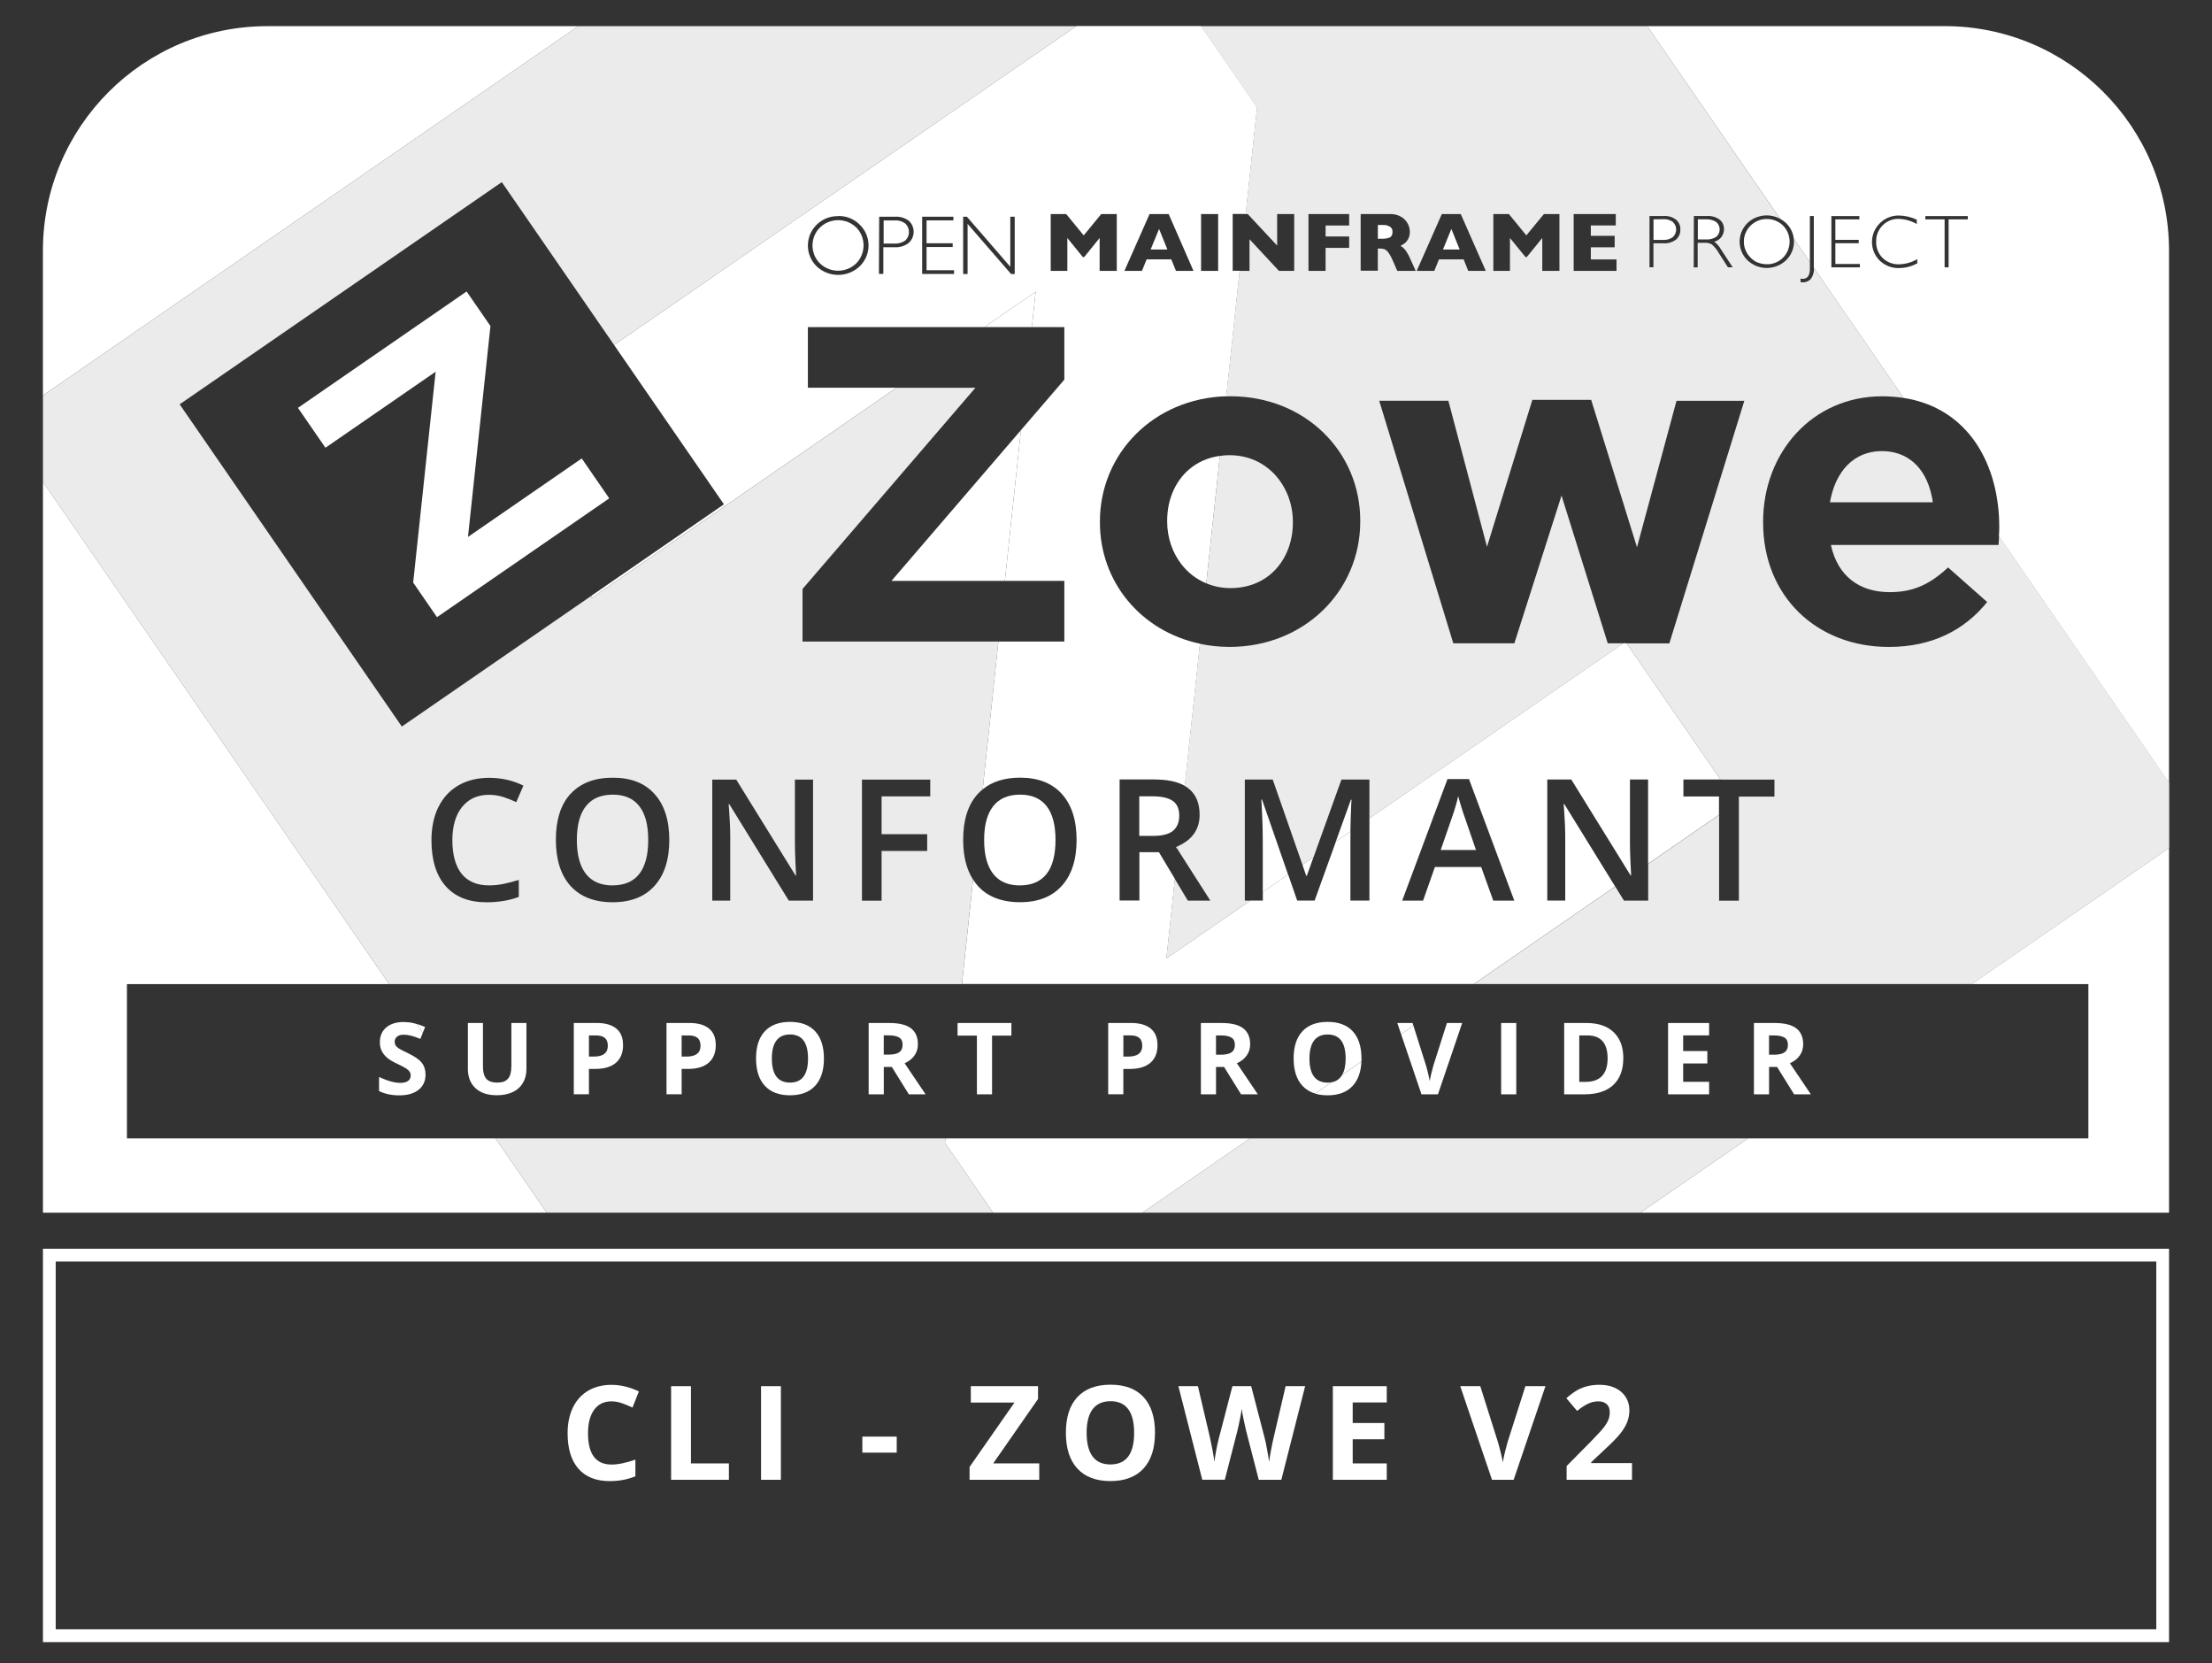 <?xml version="1.0" encoding="UTF-8"?><svg id="a" xmlns="http://www.w3.org/2000/svg" viewBox="0 0 624.24 469.28"><rect x="0" y="0" width="624.24" height="469.28" fill="#333333" stroke="none"/><defs><style>.b{fill:#fff;}.c{opacity:.9;}</style></defs><g><path class="b" d="M172.56,395.36c-2.11,0-3.74,.79-4.89,2.38-1.16,1.58-1.73,3.79-1.73,6.62,0,5.89,2.21,8.83,6.63,8.83,1.86,0,4.1-.46,6.74-1.39v4.7c-2.17,.9-4.59,1.36-7.26,1.36-3.84,0-6.78-1.17-8.82-3.5-2.04-2.33-3.05-5.68-3.05-10.04,0-2.75,.5-5.15,1.5-7.22s2.44-3.65,4.31-4.75c1.87-1.1,4.07-1.65,6.58-1.65s5.14,.62,7.73,1.86l-1.81,4.55c-.99-.47-1.98-.88-2.98-1.23s-1.98-.52-2.95-.52Z"/><path class="b" d="M189.39,417.49v-26.41h5.6v21.79h10.71v4.62h-16.31Z"/><path class="b" d="M214.77,417.49v-26.41h5.6v26.41h-5.6Z"/><path class="b" d="M243.36,409.83v-4.52h9.7v4.52h-9.7Z"/><path class="b" d="M293.28,417.49h-19.66v-3.63l12.67-18.16h-12.32v-4.62h18.97v3.61l-12.65,18.17h12.99v4.62Z"/><path class="b" d="M325.94,404.25c0,4.37-1.08,7.73-3.25,10.08-2.17,2.35-5.28,3.52-9.32,3.52s-7.15-1.17-9.32-3.52c-2.17-2.35-3.25-5.72-3.25-10.12s1.09-7.75,3.26-10.07,5.29-3.48,9.35-3.48,7.16,1.17,9.31,3.5c2.15,2.34,3.23,5.7,3.23,10.08Zm-19.28,0c0,2.95,.56,5.17,1.68,6.67,1.12,1.49,2.79,2.24,5.02,2.24,4.47,0,6.7-2.97,6.7-8.91s-2.22-8.93-6.67-8.93c-2.23,0-3.91,.75-5.04,2.25-1.13,1.5-1.7,3.72-1.7,6.68Z"/><path class="b" d="M361.61,417.49h-6.38l-3.58-13.88c-.13-.49-.36-1.51-.68-3.06-.32-1.55-.5-2.59-.55-3.12-.07,.65-.25,1.7-.54,3.13s-.51,2.47-.67,3.08l-3.56,13.84h-6.36l-6.74-26.41h5.51l3.38,14.42c.59,2.66,1.02,4.97,1.28,6.92,.07-.69,.24-1.75,.5-3.19,.26-1.44,.5-2.56,.73-3.35l3.85-14.8h5.29l3.85,14.8c.17,.66,.38,1.67,.63,3.04,.25,1.36,.45,2.53,.58,3.51,.12-.94,.31-2.11,.58-3.51,.27-1.4,.51-2.54,.72-3.41l3.36-14.42h5.51l-6.72,26.41Z"/><path class="b" d="M391.35,417.49h-15.21v-26.41h15.21v4.59h-9.61v5.8h8.94v4.59h-8.94v6.81h9.61v4.62Z"/><path class="b" d="M430.49,391.08h5.65l-8.98,26.41h-6.11l-8.96-26.41h5.65l4.97,15.72c.28,.93,.56,2.01,.86,3.24,.29,1.23,.48,2.09,.55,2.57,.13-1.11,.58-3.05,1.35-5.82l5.01-15.72Z"/><path class="b" d="M460.57,417.49h-18.46v-3.88l6.63-6.7c1.96-2.01,3.25-3.41,3.85-4.18,.6-.78,1.04-1.5,1.3-2.16,.26-.66,.4-1.35,.4-2.06,0-1.06-.29-1.85-.88-2.37-.59-.52-1.37-.78-2.34-.78-1.02,0-2.02,.23-2.98,.7-.96,.47-1.97,1.14-3.02,2l-3.04-3.59c1.3-1.11,2.38-1.89,3.23-2.35,.86-.46,1.79-.81,2.8-1.06s2.14-.37,3.4-.37c1.65,0,3.11,.3,4.37,.9,1.26,.6,2.25,1.45,2.94,2.53,.7,1.08,1.05,2.32,1.05,3.72,0,1.22-.21,2.36-.64,3.42-.43,1.07-1.09,2.16-1.99,3.28s-2.48,2.72-4.74,4.79l-3.4,3.2v.25h11.51v4.7Z"/></g><g><polygon class="b" points="368.78 247.11 370.7 241.77 367.54 243.95 368.64 247.11 368.78 247.11"/><path class="b" d="M243.66,69.94c-.06,.68-.23,1.36-.49,2.01,.26-.65,.42-1.32,.49-2.01Z"/><path class="b" d="M252.58,62.18h0c.26-.02,.52,0,.78,.02-.26-.03-.51-.04-.77-.02Z"/><path class="b" d="M332.41,239.77l.11-1.08c-.21,.1-.4,.2-.62,.29l.5,.79Z"/><path class="b" d="M231.4,64.19c-.08,.08-.15,.17-.23,.26,.08-.09,.15-.18,.24-.26h0Z"/><path class="b" d="M344.25,128.61c-3.46,.48-6.4,1.85-8.73,3.86,2.33-2.01,5.27-3.38,8.73-3.86h0Z"/><path class="b" d="M321.51,224.66v11.17h3.88c2.6,0,4.49-.48,5.65-1.45s1.75-2.4,1.75-4.3-.63-3.32-1.89-4.16-3.16-1.26-5.7-1.26h-3.69Z"/><path class="b" d="M548.77,7.38h-83.89l37.48,54.35c.59,.32,1.15,.71,1.66,1.19h0c1.28,1.22,2.01,2.79,2.2,4.41l4.54,6.58v-12.96h1.11v14.5s0,.05,0,.08l25.33,36.73c18.47,2.88,27,18.97,27,36.42,0,.81-.04,1.68-.09,2.59l48,69.6V70.72c0-34.98-28.36-63.35-63.35-63.35Zm-23.9,68.04h-8.04v-14.46h7.89v.93h-6.77v5.78h6.59v.94h-6.59v5.87h6.92v.94Zm16.21-1.14c-1.57,.87-3.32,1.33-5.12,1.35-2.05,.07-4.03-.7-5.51-2.12-2.89-2.89-2.89-7.58,0-10.47h0s.07-.07,.1-.11c1.43-1.39,3.36-2.16,5.35-2.13,1.74,.03,3.46,.44,5.03,1.19h0l.06,.03s-.04-.02-.06-.03v1.21c-1.58-.9-3.35-1.4-5.16-1.45-1.69-.04-3.31,.63-4.49,1.84-1.21,1.21-1.87,2.87-1.81,4.58-.07,1.72,.59,3.39,1.81,4.61,1.24,1.2,2.92,1.85,4.65,1.79,1.81-.05,3.58-.55,5.14-1.45v1.16Zm14.25-12.39h-5.42v13.53h-1.13v-13.53h-5.44v-.93h11.99v.93Z"/><path class="b" d="M254.76,68.26c.24-.11,.48-.25,.71-.41,.5-.46,.82-1.04,.96-1.65-.14,.61-.46,1.19-.96,1.65-.22,.16-.46,.29-.71,.41Z"/><path class="b" d="M256.32,64.34c-.14-.4-.37-.78-.68-1.11-.04-.06-.1-.12-.16-.16,.06,.04,.12,.1,.16,.16,.31,.33,.53,.71,.68,1.11Z"/><polygon class="b" points="327.1 64.59 327.1 64.59 329.44 70.39 327.1 64.59"/><path class="b" d="M413.33,230.5c-.23-.62-.56-1.6-.97-2.94-.41-1.34-.7-2.32-.85-2.94-.42,1.92-1.04,4.01-1.85,6.28l-3.08,8.9h9.95l-3.2-9.3Z"/><path class="b" d="M204.3,142.28l-37.21,25.66-.35,.95,86.27-59.5h-25.02v-17.11h49.83l14.45-9.96-1.06,9.96h9.15v14.83l-12.25,14.25-4.53,42.52h16.78v17.11h-18.6l-4.44,41.7c2.67-2.18,6.18-3.29,10.57-3.29,5.08,0,9,1.53,11.77,4.6,2.77,3.07,4.16,7.39,4.16,12.96s-1.39,9.88-4.17,12.96c-2.78,3.08-6.72,4.62-11.81,4.62s-9.11-1.53-11.88-4.59c-.5-.56-.94-1.17-1.35-1.81l-3.14,29.48h144.45l39.89-27.51-14.35-23.25h-.19l.12,1.52c.22,2.9,.33,5.54,.33,7.94v17.75h-5.07v-34.15h6.77l16.75,27.07h.14c-.03-.36-.09-1.66-.19-3.91s-.14-4.01-.14-5.27v-17.89h5.12v23.78l20.01-13.8v-5.19h-10.04v-4.79h10.45l-26.51-38.44h-.9l-71.65,49.41v23.18h-5.37v-16.89c0-.76,.01-1.64,.03-2.6l-4.12,2.84-6,16.65h-4.93l-2.55-7.35-7.14,4.92v2.43h-3.52l-23.69,16.34,2.39-22.46-4.51-7.53h-5.51v13.64h-5.58v-34.15h9.65c3.75,0,6.66,.6,8.75,1.8l4.27-40.1c-16.66-3.53-28.23-17.41-28.23-34.23v-.25c0-19.14,15.12-34.74,35.67-35.33l3.77-35.4h-1.97v-16.03h3.68l3.21-30.09-15.81-22.93h-35.18L173.3,97.33l31,44.95Zm204.19,77.52h6.07l12.78,34.29h-5.93l-3.41-9.48h-13.06l-3.34,9.48h-5.89l12.78-34.29ZM338.95,60.4h4.82v16.03h-4.82v-16.03Zm-14.55,0h5.41l7,16.03h-4.94l-1.32-3.25h-6.96l-1.33,3.25h-4.94l7.09-16.03Zm-27.88,0h4.38l4.93,6.01,4.94-6.01h4.39v16.03h-4.84v-9.29l-4.35,5.38h-.39l-4.37-5.38v9.29h-4.69v-16.03Zm-24.71,.74h1.06l12.24,14.12v-14.12h1.25v16.16h-1.03l-12.27-14.14v14.14h-1.25v-16.16Zm-11.57,0h8.81v1.04h-7.57v6.46h7.37v1.04h-7.37v6.56h7.76v1.05h-9v-16.16Zm-12.12,0h4.45c1.4-.09,2.78,.32,3.91,1.15,.11,.1,.22,.21,.32,.33,1.53,1.76,1.35,4.43-.41,5.96-1.16,.86-2.58,1.27-4.02,1.17h-3.09v7.52h-1.24l.07-16.13Zm-17.81,2.41l.16-.16c1.61-1.59,3.79-2.45,6.05-2.41v-.04c2.27-.06,4.46,.81,6.07,2.41,3.26,3.13,3.37,8.3,.24,11.56-.01,0-.03,.02-.04,.04l-.2,.2c-3.4,3.21-8.71,3.21-12.12,0-3.24-3.16-3.31-8.35-.16-11.59Z"/><path class="b" d="M287.83,249.79c3.32,0,5.82-1.08,7.51-3.22,1.69-2.15,2.53-5.35,2.53-9.6s-.84-7.37-2.51-9.53c-1.67-2.16-4.17-3.25-7.49-3.25s-5.88,1.08-7.58,3.25c-1.71,2.17-2.56,5.34-2.56,9.53s.85,7.39,2.55,9.57c1.7,2.17,4.21,3.26,7.54,3.26Z"/><polygon class="b" points="231.39 74.31 231.39 74.31 231.41 74.33 231.39 74.31 231.39 74.31"/><polygon class="b" points="266.82 321.17 266.68 322.44 280.26 342.14 322.37 342.14 352.78 321.17 266.82 321.17"/><polygon class="b" points="35.82 321.17 35.82 277.64 109.81 277.64 12.12 135.98 12.12 323.7 12.12 342.14 154.29 342.14 139.83 321.17 35.82 321.17"/><path class="b" d="M75.46,7.38c-34.98,0-63.35,28.36-63.35,63.35v40.84L163.19,7.38H75.46Z"/><polygon class="b" points="589.35 277.64 589.35 321.17 493.32 321.17 462.91 342.14 612.12 342.14 612.12 239.24 556.44 277.64 589.35 277.64"/><path class="b" d="M329.85,142.35c.16-.73,.35-1.45,.58-2.14-.23,.7-.43,1.41-.58,2.14Z"/><path class="b" d="M330.43,153.61c-.34-1.02-.61-2.07-.78-3.15,.18,1.08,.44,2.13,.78,3.15Z"/><path class="b" d="M329.38,146.9h0c0-1.56,.16-3.09,.47-4.55-.31,1.46-.47,2.99-.47,4.55Z"/><path class="b" d="M333.4,159.18c-1.28-1.65-2.29-3.54-2.97-5.57,.69,2.03,1.69,3.91,2.97,5.57Z"/><path class="b" d="M469.3,67.67c.36,.03,.71,0,1.06-.07-.35,.06-.7,.1-1.06,.07h0Z"/><path class="b" d="M472.23,62.77s.02,.03,.03,.04h0s-.02-.02-.03-.04l-.14-.16c-.76-.56-1.7-.84-2.64-.78h0c.95-.06,1.88,.22,2.64,.78l.14,.16Z"/><path class="b" d="M472.05,66.91c-.4,.28-.84,.5-1.31,.63,.47-.13,.91-.34,1.31-.63Z"/><path class="b" d="M472.05,66.9h0c.1-.09,.18-.19,.26-.29-.08,.1-.17,.2-.27,.29h0Z"/><path class="b" d="M392.29,66.95c.23-.17,.4-.39,.52-.64-.11,.25-.29,.47-.52,.64Z"/><g class="c"><path class="b" d="M563.96,153.75h-47.27c1.9,8.74,7.98,13.31,16.6,13.31,6.46,0,11.15-2.03,16.47-6.97l11.03,9.76c-6.34,7.86-15.46,12.67-27.75,12.67-20.4,0-35.48-14.32-35.48-35.1v-.25c0-19.39,13.81-35.36,33.58-35.36,2.14,0,4.16,.16,6.08,.46l-25.33-36.73c.1,1.14-.22,2.27-.9,3.19-.55,.59-1.33,.92-2.13,.92-.22,0-.44,0-.67,0l-.1-1.05c.21,.05,.43,.07,.65,.07,1.36,0,2.03-.96,2.03-2.9v-1.86l-4.54-6.58c.24,2.06-.4,4.22-1.95,5.84-.03,.03-.06,.06-.08,.09l-.18,.18c-3.05,2.88-7.81,2.88-10.86,0-2.9-2.82-2.97-7.46-.15-10.37h0l.14-.15c2.54-2.39,6.26-2.79,9.2-1.19L464.89,7.38h-125.97l15.81,22.93-3.21,30.09h.61l8.29,8.88v-8.88h4.81v16.03h-4.29l-8.32-8.93v8.93h-2.81l-3.77,35.4c.4-.01,.8-.03,1.21-.03,21.04,0,36.62,15.59,36.62,35.1v.25c0,19.52-15.71,35.36-36.88,35.36-2.91,0-5.72-.31-8.39-.88l-4.27,40.1c.37,.21,.72,.43,1.03,.68,2.12,1.65,3.18,4.14,3.18,7.47,0,4.04-2.02,6.96-6.02,8.8l-.11,1.08,9.15,14.33h-6.35l-3.67-6.12-2.39,22.46,23.69-16.34h-1.54v-34.15h7.87l8.38,24.01,3.16-2.18,7.85-21.83h7.9v10.97l71.65-49.41h-4.39l-13.05-41.69-13.31,41.69h-17.23l-20.91-68.43h19.52l10.9,41.19,12.8-41.44h16.6l12.93,41.57,11.15-41.31h19.14l-21.16,68.43h-12.07l26.51,38.44h15.22v4.79h-10.04v29.36h-5.58v-24.18l-20.01,13.8v10.37h-6.84l-2.45-3.97-39.89,27.51h140.54l55.67-38.4v-18.37l-48-69.6c-.05,.81-.11,1.64-.16,2.48ZM380.74,63.62h-6.65v3.1h6.65v3.22h-6.65v6.49h-4.83v-16.03h11.48v3.22Zm13.58,12.81l-1.26-2.9c-.34-.8-.75-1.57-1.25-2.28-.27-.4-.65-.72-1.08-.93-.44-.15-.9-.22-1.36-.2h-.54v6.26h-4.84v-15.99h8.22c1.14-.05,2.27,.23,3.26,.81,.79,.47,1.42,1.14,1.84,1.96,.35,.68,.54,1.44,.55,2.2,.03,.71-.13,1.42-.46,2.06-.24,.47-.58,.88-.99,1.22-.38,.27-.77,.51-1.17,.73,.49,.27,.92,.64,1.28,1.07,.56,.77,1.04,1.6,1.42,2.48l1.58,3.51h-5.19Zm20.03,0l-1.3-3.25h-6.96l-1.33,3.25h-4.96l7.09-16.03h5.35l7.06,16.03h-4.94Zm25.71,0h-4.82v-9.29l-4.37,5.38h-.37l-4.38-5.38v9.29h-4.69v-16.03h4.4l4.91,6.01,4.96-6.01h4.38v16.03Zm16.13,0h-12.09v-16.03h11.88v3.21h-7.04v2.93h6.73v3.23h-6.73v3.42h7.25v3.23Zm16.78-8.83c-1.04,.77-2.32,1.14-3.61,1.04h-2.75v6.77h-1.11v-14.47h3.99c1.25-.09,2.49,.28,3.49,1.03,.83,.69,1.28,1.73,1.22,2.8,.05,1.08-.4,2.12-1.22,2.83Zm14.66,7.81l-2.52-3.94c-.51-.93-1.17-1.77-1.96-2.48-.62-.36-1.34-.54-2.06-.49h-2v6.94h-1.11l.04-14.5h3.7c1.27-.09,2.53,.27,3.57,1.02,.82,.66,1.27,1.67,1.23,2.72,0,1.67-1.13,3.12-2.75,3.51,.8,.59,1.46,1.35,1.93,2.22l3.27,5h-1.34Z"/></g><path class="b" d="M388.83,67.34h1.03c.21,.01,.42,.02,.62,0-.21,0-.41,0-.62,0h-1.03Z"/><path class="b" d="M481.51,61.88c.45-.03,.9,.02,1.34,.12-.44-.1-.89-.15-1.34-.12h-2.36v0h2.36Z"/><polygon class="b" points="292.27 82.32 277.82 92.28 291.21 92.28 292.27 82.32"/><polygon class="b" points="164.17 129.34 132.07 151.48 138.41 91.99 131.68 82.23 84.08 115.07 91.84 126.32 122.94 104.87 116.6 164.36 123.32 174.12 171.93 140.6 164.17 129.34"/><polygon class="b" points="283.58 163.89 288.11 121.36 251.57 163.89 283.58 163.89"/><g class="c"><polygon class="b" points="266.82 321.17 139.83 321.17 154.29 342.14 280.26 342.14 266.68 322.44 266.82 321.17"/></g><g class="c"><polygon class="b" points="352.78 321.17 322.37 342.14 462.91 342.14 493.32 321.17 352.78 321.17"/></g><g class="c"><path class="b" d="M271.46,277.64l3.14-29.48c-1.85-2.89-2.79-6.62-2.79-11.23,0-5.64,1.39-9.97,4.17-12.99,.42-.45,.87-.86,1.34-1.24l4.44-41.7h-55.28v-14.83l48.79-56.77h-22.25l-86.27,59.5,.35-.95-53.7,37.03L50.7,114.07l90.91-62.69,31.69,45.95L303.73,7.38H163.19L12.12,111.57v24.42l97.69,141.65h161.65Zm-28.21-57.69h19.27v4.72h-13.73v10.67h12.87v4.74h-12.87v14.02h-5.54v-34.15Zm-42.25,0h6.77l16.75,27.07h.14c-.03-.36-.09-1.66-.19-3.91s-.14-4.01-.14-5.27v-17.89h5.12v34.15h-6.84l-16.79-27.21h-.19l.12,1.52c.22,2.9,.33,5.54,.33,7.94v17.75h-5.07v-34.15Zm-39.95,3.99c2.78-3.02,6.75-4.53,11.9-4.53s9,1.53,11.77,4.6c2.77,3.07,4.16,7.39,4.16,12.96s-1.39,9.88-4.17,12.96c-2.78,3.08-6.72,4.62-11.81,4.62s-9.11-1.53-11.88-4.59c-2.76-3.06-4.15-7.41-4.15-13.05s1.39-9.97,4.17-12.99Zm-37.32,3.76c1.3-2.66,3.18-4.7,5.64-6.12s5.35-2.13,8.67-2.13c3.49,0,6.71,.73,9.67,2.2l-2.01,4.65c-1.15-.54-2.37-1.02-3.66-1.44-1.29-.41-2.64-.62-4.05-.62-3.21,0-5.73,1.14-7.57,3.41-1.84,2.27-2.76,5.41-2.76,9.41s.88,7.36,2.65,9.51c1.77,2.15,4.33,3.22,7.67,3.22,1.45,0,2.85-.14,4.2-.43,1.36-.29,2.76-.66,4.23-1.11v4.79c-2.68,1.01-5.72,1.52-9.11,1.52-5,0-8.84-1.51-11.52-4.54-2.68-3.03-4.02-7.36-4.02-13,0-3.55,.65-6.66,1.95-9.32Z"/></g><g class="c"><path class="b" d="M172.89,249.79c3.32,0,5.82-1.08,7.51-3.22,1.69-2.15,2.53-5.35,2.53-9.6s-.84-7.37-2.51-9.53c-1.67-2.16-4.17-3.25-7.49-3.25s-5.88,1.08-7.58,3.25c-1.71,2.17-2.56,5.34-2.56,9.53s.85,7.39,2.55,9.57c1.7,2.17,4.21,3.26,7.54,3.26Z"/></g><path class="b" d="M346.99,128.4c3.33,0,6.32,.85,8.86,2.33-2.54-1.48-5.53-2.33-8.86-2.33-.95,0-1.86,.08-2.74,.21h0c.88-.12,1.79-.21,2.74-.21Z"/><path class="b" d="M494.01,63.65c-.06,.06-.12,.13-.18,.2,.06-.07,.11-.13,.18-.2h0Z"/><path class="b" d="M497.95,74.53c.21,.02,.42,.02,.64,.02h0c-.21,0-.43,0-.64-.02Z"/><path class="b" d="M381.42,225.62h-.19l-4.26,11.82,4.12-2.84c.02-1.19,.05-2.52,.1-4.03,.08-2.73,.16-4.38,.22-4.95Z"/><path class="b" d="M355.96,225.57c.26,4.24,.4,8.21,.4,11.91v14.18l7.14-4.92-7.35-21.17h-.19Z"/><path class="b" d="M12.12,463.28H612.12v-110.97H12.12v110.97Zm3.6-107.37H608.52v103.77H15.72v-103.77Z"/><path class="b" d="M392.55,64.22c-.1-.11-.21-.21-.34-.29-.55-.26-1.15-.42-1.75-.45-.2-.01-.41-.01-.61,0h-1.01v3.87h1.03c.21,.01,.42,.02,.62,0,.62-.03,1.23-.16,1.81-.4,.23-.17,.4-.39,.52-.64,.11-.25,.16-.53,.14-.81v-.05c.02-.15,.01-.3-.02-.45-.05-.29-.18-.57-.38-.79Z"/><path class="b" d="M484.66,62.96l-.33-.33c-.46-.3-.96-.51-1.49-.63-.44-.1-.89-.15-1.34-.12h-2.36v5.67h2.39c.99,.06,1.98-.2,2.81-.74,1.15-.97,1.29-2.69,.32-3.84Z"/><path class="b" d="M472.85,63.8c-.04-.13-.11-.25-.17-.37-.02-.05-.04-.1-.07-.14-.07-.12-.16-.22-.24-.33-.04-.05-.06-.1-.1-.14h0s-.02-.02-.03-.04l-.14-.16c-.76-.56-1.7-.84-2.64-.78l-2.83,.04v5.8h2.68c.36,.03,.71,0,1.06-.07,.13-.02,.26-.04,.38-.07,.47-.13,.91-.34,1.31-.63,.1-.09,.18-.19,.27-.29,.04-.05,.09-.09,.13-.14,.08-.11,.15-.24,.21-.36,.02-.04,.06-.08,.08-.13,.06-.14,.11-.28,.15-.43,0-.03,.03-.07,.04-.1,.03-.13,.05-.27,.06-.41,0-.05,.02-.09,.02-.14,0-.14,0-.28-.02-.42,0-.05,0-.09,0-.14-.02-.14-.06-.28-.1-.42-.01-.04-.02-.08-.03-.13Z"/><path class="b" d="M340.42,164.57l3.83-35.96c-3.46,.48-6.4,1.85-8.73,3.86-1.81,1.56-3.25,3.51-4.28,5.71-.31,.65-.57,1.33-.81,2.03-.23,.7-.43,1.41-.58,2.14-.31,1.46-.47,2.99-.47,4.56v.25c0,1.12,.09,2.23,.27,3.31s.44,2.13,.78,3.15c.69,2.03,1.69,3.91,2.97,5.57,1.82,2.35,4.2,4.22,7.02,5.39Z"/><g class="c"><path class="b" d="M344.25,128.61l-3.83,35.96c2.06,.86,4.35,1.35,6.83,1.35,11.03,0,17.61-8.49,17.61-18.5v-.25c0-.92-.07-1.83-.19-2.72-.33-2.41-1.08-4.71-2.2-6.77-.67-1.23-1.45-2.38-2.37-3.41-.07-.08-.12-.16-.19-.23-1.18-1.29-2.54-2.4-4.06-3.29-2.54-1.48-5.53-2.33-8.86-2.33-.95,0-1.86,.08-2.74,.21Z"/></g><polygon class="b" points="407.22 70.39 411.93 70.39 409.58 64.59 407.22 70.39"/><path class="b" d="M254.76,68.26c.24-.11,.48-.25,.71-.41,.5-.46,.82-1.04,.96-1.65,.05-.2,.08-.41,.08-.62,.02-.42-.05-.84-.19-1.24s-.37-.78-.68-1.11c-.04-.06-.1-.12-.16-.16-.62-.48-1.35-.77-2.12-.86-.26-.03-.51-.04-.78-.02h-3.21v6.52h3.02c.82,.05,1.63-.1,2.37-.45Z"/><g class="c"><path class="b" d="M526.94,127.84c-.86,.26-1.68,.59-2.45,1.01-.77,.41-1.49,.9-2.16,1.46-1.34,1.12-2.49,2.52-3.42,4.17-1.17,2.06-2,4.49-2.48,7.23h29.02c-.1-.75-.24-1.47-.4-2.17-.86-3.83-2.57-6.98-5.05-9.13-.09-.08-.19-.15-.29-.23-2.28-1.86-5.16-2.91-8.59-2.91-1.5,0-2.9,.2-4.19,.58Z"/></g><polygon class="b" points="329.44 70.39 327.1 64.59 324.72 70.39 329.44 70.39"/><path class="b" d="M230.89,73.76c.08,.1,.18,.2,.27,.3,.07,.08,.14,.17,.22,.24h0l.02,.02c1.43,1.37,3.27,2.06,5.11,2.06,.46,0,.92-.04,1.37-.13s.9-.21,1.34-.39c.43-.17,.86-.39,1.26-.64,.4-.26,.78-.56,1.14-.9,.35-.35,.65-.73,.91-1.13,.26-.4,.47-.82,.65-1.25,.26-.65,.42-1.32,.49-2.01,.02-.23,.03-.46,.03-.69,0-.46-.04-.92-.13-1.37-.04-.23-.1-.45-.16-.67-.13-.44-.3-.88-.52-1.29-.16-.31-.35-.62-.56-.91s-.44-.57-.7-.83c-.89-.86-1.95-1.45-3.06-1.77-1.34-.39-2.76-.39-4.1,0-1.11,.32-2.17,.91-3.06,1.77h0c-.08,.08-.16,.17-.24,.26-.09,.09-.18,.19-.26,.28-.07,.09-.13,.18-.2,.27-.08,.1-.16,.21-.23,.31-.06,.09-.11,.18-.16,.27-.07,.11-.14,.22-.2,.34-.05,.09-.08,.18-.13,.27-.06,.12-.12,.24-.17,.36-.04,.1-.07,.21-.11,.32-.04,.11-.08,.22-.12,.34-.03,.11-.05,.22-.08,.33-.03,.11-.06,.23-.08,.34-.02,.1-.03,.21-.05,.31-.02,.12-.04,.24-.05,.37-.01,.11-.01,.22-.02,.33,0,.12-.02,.24-.02,.35,0,.11,.01,.22,.01,.33,0,.12,0,.24,.02,.36,.01,.11,.03,.21,.05,.32,.02,.12,.03,.24,.05,.36,.02,.1,.05,.2,.07,.3,.03,.12,.05,.25,.09,.37,.03,.11,.08,.22,.11,.33,.04,.11,.07,.22,.11,.33,.04,.11,.1,.22,.15,.33,.05,.1,.09,.21,.14,.31,.05,.1,.11,.19,.17,.28,.06,.11,.12,.22,.19,.33,.07,.1,.15,.2,.22,.31,.07,.09,.13,.19,.2,.27Z"/><path class="b" d="M494.01,63.65c-.06,.06-.12,.13-.18,.2-.09,.1-.18,.19-.26,.29-.03,.04-.05,.08-.08,.11-.1,.13-.21,.27-.3,.4-.23,.34-.41,.7-.57,1.07,0,.01-.01,.03-.02,.04-.05,.11-.08,.23-.12,.34-.03,.08-.06,.16-.09,.25-.01,.05-.02,.1-.04,.15-.04,.15-.08,.3-.11,.45-.01,.05-.01,.11-.02,.16-.02,.15-.05,.3-.06,.45,0,.09,0,.17-.01,.26,0,.12-.02,.23-.02,.35s.01,.22,.02,.34c0,.09,0,.19,.01,.28,.01,.12,.03,.24,.05,.36,.01,.08,.02,.17,.04,.25,.03,.14,.06,.27,.1,.41,.02,.06,.03,.13,.05,.19,.02,.08,.06,.17,.09,.25,.04,.11,.07,.23,.12,.34,0,.01,.01,.03,.02,.04,.15,.37,.34,.73,.57,1.07,.04,.06,.09,.12,.14,.18,.08,.11,.16,.23,.25,.33,.02,.02,.04,.04,.05,.06,.12,.15,.25,.29,.39,.43,.15,.15,.31,.3,.47,.43,.49,.4,1.04,.73,1.63,.96s1.2,.38,1.84,.43c.21,.02,.43,.02,.64,.02h0c.43,.02,.85,0,1.27-.09,1.24-.23,2.4-.83,3.3-1.74,2.48-2.52,2.48-6.56,0-9.08-2.55-2.47-6.6-2.47-9.14,0Z"/><path class="b" d="M472.61,63.29s.04,.1,.07,.14"/><path class="b" d="M472.85,63.8s.02,.08,.03,.13"/><path class="b" d="M472.98,65.05s.02-.09,.02-.14"/><path class="b" d="M472.89,65.55s.03-.07,.04-.1"/><path class="b" d="M472.66,66.11s.06-.08,.08-.13"/><path class="b" d="M472.32,66.61s.09-.09,.13-.14"/><path class="b" d="M470.36,67.6c.13-.02,.26-.04,.38-.07"/><path class="b" d="M472.98,64.35s0,.09,0,.14"/><path class="b" d="M493.57,64.13c.08-.1,.17-.19,.26-.29"/><path class="b" d="M496.11,74.1c-.58-.23-1.13-.56-1.63-.96"/><path class="b" d="M492.14,68.18c0-.12,.01-.23,.02-.35"/><path class="b" d="M492.25,66.95c.03-.15,.07-.3,.11-.45"/><path class="b" d="M493.19,64.65c.09-.14,.19-.27,.3-.4"/><path class="b" d="M492.49,70.25c.04,.11,.07,.23,.12,.34"/><path class="b" d="M492.61,65.76s.01-.03,.02-.04"/><path class="b" d="M492.4,66.35c.02-.08,.06-.17,.09-.25"/><path class="b" d="M493.57,72.22c-.09-.11-.17-.22-.25-.33"/><path class="b" d="M492.22,69.15c.01,.08,.02,.17,.04,.25"/><path class="b" d="M492.35,69.81c.02,.06,.03,.13,.05,.19"/><path class="b" d="M492.15,68.51c0,.09,0,.19,.01,.28"/><path class="b" d="M492.17,67.56c.01-.15,.04-.3,.06-.45"/><path class="b" d="M392.21,63.92c-.55-.26-1.15-.42-1.75-.45"/><path class="b" d="M392.55,64.22c.2,.22,.33,.5,.38,.79"/><path class="b" d="M229.33,69.93c-.01-.12-.01-.24-.02-.36"/><path class="b" d="M229.43,70.61c-.02-.12-.03-.24-.05-.36"/><path class="b" d="M230.47,73.18c-.07-.11-.13-.22-.19-.33"/><path class="b" d="M243.4,67.22c-.13-.44-.3-.88-.52-1.29"/><path class="b" d="M242.89,65.92c-.16-.31-.35-.62-.56-.91"/><path class="b" d="M231.17,64.45c-.09,.09-.18,.19-.26,.28"/><path class="b" d="M230.11,72.57c-.05-.1-.1-.21-.14-.31"/><path class="b" d="M230.89,73.76c-.07-.09-.13-.18-.2-.27"/><path class="b" d="M243.57,67.89c.09,.45,.13,.91,.13,1.37"/><path class="b" d="M229.82,71.94c-.04-.11-.08-.22-.11-.33"/><path class="b" d="M229.59,71.28c-.04-.12-.06-.25-.09-.37"/><path class="b" d="M230.71,65c-.08,.1-.16,.21-.23,.31"/><path class="b" d="M229.32,68.89c0,.12-.02,.24-.02,.35"/><path class="b" d="M229.52,67.53c-.03,.11-.06,.23-.08,.34"/><path class="b" d="M229.39,68.19c-.02,.12-.04,.24-.05,.37"/><path class="b" d="M230.32,65.58c-.07,.11-.14,.22-.2,.34"/><path class="b" d="M230,66.19c-.06,.12-.12,.24-.17,.36"/><path class="b" d="M229.72,66.87c-.04,.11-.08,.22-.12,.34"/><path class="b" d="M359.92,134.02c.07,.07,.13,.16,.19,.23"/><path class="b" d="M114.01,288.33c-2.13,0-3.8,.51-5,1.53-1.21,1.02-1.81,2.42-1.81,4.2,0,.95,.18,1.77,.55,2.48,.37,.71,.86,1.33,1.47,1.86,.61,.53,1.54,1.09,2.77,1.67,1.31,.62,2.18,1.08,2.61,1.36s.75,.58,.97,.89c.22,.31,.33,.66,.33,1.05,0,.71-.25,1.24-.75,1.6-.5,.36-1.22,.54-2.15,.54-.78,0-1.64-.12-2.58-.37-.94-.25-2.09-.67-3.45-1.28v3.96c1.65,.81,3.55,1.21,5.7,1.21,2.33,0,4.15-.52,5.46-1.57s1.96-2.48,1.96-4.29c0-1.31-.35-2.42-1.05-3.32s-1.99-1.8-3.87-2.7c-1.42-.68-2.32-1.15-2.7-1.41-.38-.26-.66-.53-.83-.81s-.26-.61-.26-.98c0-.61,.22-1.1,.65-1.47,.43-.38,1.05-.56,1.86-.56,.68,0,1.37,.09,2.07,.26,.7,.17,1.59,.48,2.66,.92l.69-1.67-1.74-2.53c-.18-.05-.37-.12-.55-.17-.95-.25-1.95-.37-2.99-.37Z"/><path class="b" d="M119.98,289.75c-.84-.36-1.64-.64-2.43-.88l1.74,2.53,.68-1.65Z"/><path class="b" d="M144.3,300.91c0,1.56-.31,2.7-.94,3.43-.63,.73-1.64,1.09-3.03,1.09s-2.47-.36-3.1-1.09c-.62-.72-.94-1.86-.94-3.41v-12.32h-4.25v12.96c0,2.3,.72,4.12,2.15,5.44,1.43,1.33,3.44,1.99,6.03,1.99,1.72,0,3.2-.3,4.46-.89s2.22-1.45,2.88-2.57c.67-1.12,1-2.42,1-3.91v-13.02h-4.25v12.29Z"/><path class="b" d="M173.93,290.19c-1.27-1.05-3.13-1.58-5.57-1.58h-6.43v20.12h4.27v-7.16h1.83c2.5,0,4.42-.57,5.77-1.72,1.35-1.15,2.03-2.8,2.03-4.97s-.64-3.65-1.91-4.7Zm-3.38,7.12c-.65,.52-1.63,.78-2.95,.78h-1.4v-5.97h1.94c1.17,0,2.02,.24,2.57,.72,.55,.48,.82,1.22,.82,2.22s-.33,1.75-.98,2.26Z"/><path class="b" d="M200.09,290.19c-1.27-1.05-3.13-1.58-5.57-1.58h-6.43v20.12h4.27v-7.16h1.83c2.5,0,4.42-.57,5.77-1.72,1.35-1.15,2.03-2.8,2.03-4.97s-.64-3.65-1.91-4.7Zm-3.38,7.12c-.65,.52-1.63,.78-2.95,.78h-1.4v-5.97h1.94c1.17,0,2.02,.24,2.57,.72,.55,.48,.82,1.22,.82,2.22s-.33,1.75-.98,2.26Z"/><path class="b" d="M222.96,288.3c-3.09,0-5.47,.88-7.12,2.65-1.66,1.77-2.48,4.32-2.48,7.67s.83,5.92,2.48,7.71,4.02,2.68,7.1,2.68,5.45-.89,7.1-2.68,2.48-4.35,2.48-7.68-.82-5.9-2.46-7.68c-1.64-1.78-4-2.67-7.09-2.67Zm-.03,17.13c-1.7,0-2.97-.57-3.83-1.71s-1.28-2.83-1.28-5.08,.43-3.94,1.29-5.08,2.14-1.71,3.84-1.71c3.39,0,5.08,2.27,5.08,6.8s-1.7,6.79-5.11,6.79Z"/><path class="b" d="M258.06,297.8c.65-.92,.98-1.97,.98-3.16,0-2.03-.66-3.54-1.97-4.53-1.31-1-3.33-1.49-6.07-1.49h-5.86v20.12h4.27v-7.72h2.27l4.8,7.72h4.73c-.92-1.32-2.89-4.24-5.92-8.77,1.19-.52,2.12-1.25,2.77-2.17Zm-4.29-.93c-.64,.45-1.64,.67-2.99,.67h-1.38v-5.44h1.29c1.38,0,2.39,.2,3.05,.61,.66,.4,.98,1.08,.98,2.04s-.32,1.67-.96,2.12Z"/><polygon class="b" points="270.23 292.17 275.69 292.17 275.69 308.74 279.96 308.74 279.96 292.17 285.42 292.17 285.42 288.62 270.29 288.62 270.23 289.14 270.23 292.17"/><polygon class="b" points="270.23 289.14 270.29 288.62 270.23 288.62 270.23 289.14"/><path class="b" d="M317.02,301.58h1.83c2.5,0,4.42-.57,5.77-1.72,1.35-1.15,2.03-2.8,2.03-4.97s-.64-3.65-1.91-4.7c-1.27-1.05-3.13-1.58-5.57-1.58h-6.43v20.12h4.27v-7.16Zm0-9.47h1.94c1.17,0,2.02,.24,2.57,.72,.55,.48,.82,1.22,.82,2.22s-.33,1.75-.98,2.26-1.63,.78-2.95,.78h-1.4v-5.97Z"/><path class="b" d="M343.17,301.02h2.27l4.8,7.72h4.73c-.92-1.32-2.89-4.24-5.92-8.77,1.19-.52,2.12-1.25,2.77-2.17,.65-.92,.98-1.97,.98-3.16,0-2.03-.66-3.54-1.97-4.53-1.31-1-3.33-1.49-6.07-1.49h-5.86v20.12h4.27v-7.72Zm0-8.9h1.29c1.38,0,2.39,.2,3.05,.61,.66,.4,.98,1.08,.98,2.04s-.32,1.67-.96,2.12c-.64,.45-1.64,.67-2.99,.67h-1.38v-5.44Z"/><path class="b" d="M374.65,305.44c-1.7,0-2.97-.57-3.83-1.71s-1.28-2.83-1.28-5.08,.43-3.94,1.29-5.08,2.14-1.71,3.84-1.71c3.39,0,5.08,2.27,5.08,6.8,0,1.97-.34,3.48-.99,4.59l5.43-3.75c.01-.28,.03-.56,.03-.85,0-3.34-.82-5.9-2.46-7.68-1.64-1.78-4-2.67-7.09-2.67s-5.47,.88-7.12,2.65c-1.66,1.77-2.48,4.32-2.48,7.67s.83,5.92,2.48,7.71c.95,1.03,2.15,1.75,3.57,2.19l4.61-3.18c-.34,.06-.7,.1-1.08,.1Z"/><path class="b" d="M381.75,306.33c1.51-1.63,2.32-3.92,2.45-6.83l-5.43,3.75c-.67,1.16-1.67,1.87-3.04,2.1l-4.61,3.18c1.05,.32,2.22,.49,3.53,.49,3.08,0,5.45-.89,7.1-2.68Z"/><polygon class="b" points="398.63 288.62 394.33 288.62 395.4 291.78 398.87 289.38 398.63 288.62"/><path class="b" d="M405.8,308.74l6.84-20.12h-4.31l-3.81,11.97c-.59,2.11-.93,3.59-1.03,4.43-.06-.37-.2-1.02-.42-1.96s-.44-1.76-.65-2.47l-3.54-11.21-3.48,2.4,5.75,16.96h4.65Z"/><rect class="b" x="423.63" y="288.62" width="4.27" height="20.12"/><path class="b" d="M455.28,306.1c1.89-1.76,2.83-4.3,2.83-7.61,0-3.11-.91-5.53-2.72-7.27s-4.37-2.6-7.65-2.6h-6.32v20.12h5.7c3.56,0,6.28-.88,8.17-2.64Zm-9.6-13.98h2.27c3.82,0,5.73,2.16,5.73,6.48s-2.06,6.62-6.17,6.62h-1.83v-13.1Z"/><polygon class="b" points="482.32 305.21 475 305.21 475 300.03 481.82 300.03 481.82 296.53 475 296.53 475 292.11 482.32 292.11 482.32 288.62 470.74 288.62 470.74 308.74 482.32 308.74 482.32 305.21"/><path class="b" d="M499.24,301.02h2.27l4.8,7.72h4.73c-.92-1.32-2.89-4.24-5.92-8.77,1.19-.52,2.12-1.25,2.77-2.17,.65-.92,.98-1.97,.98-3.16,0-2.03-.66-3.54-1.97-4.53-1.31-1-3.33-1.49-6.07-1.49h-5.86v20.12h4.27v-7.72Zm0-8.9h1.29c1.38,0,2.39,.2,3.05,.61,.66,.4,.98,1.08,.98,2.04s-.32,1.67-.96,2.12c-.64,.45-1.64,.67-2.99,.67h-1.38v-5.44Z"/></g></svg>